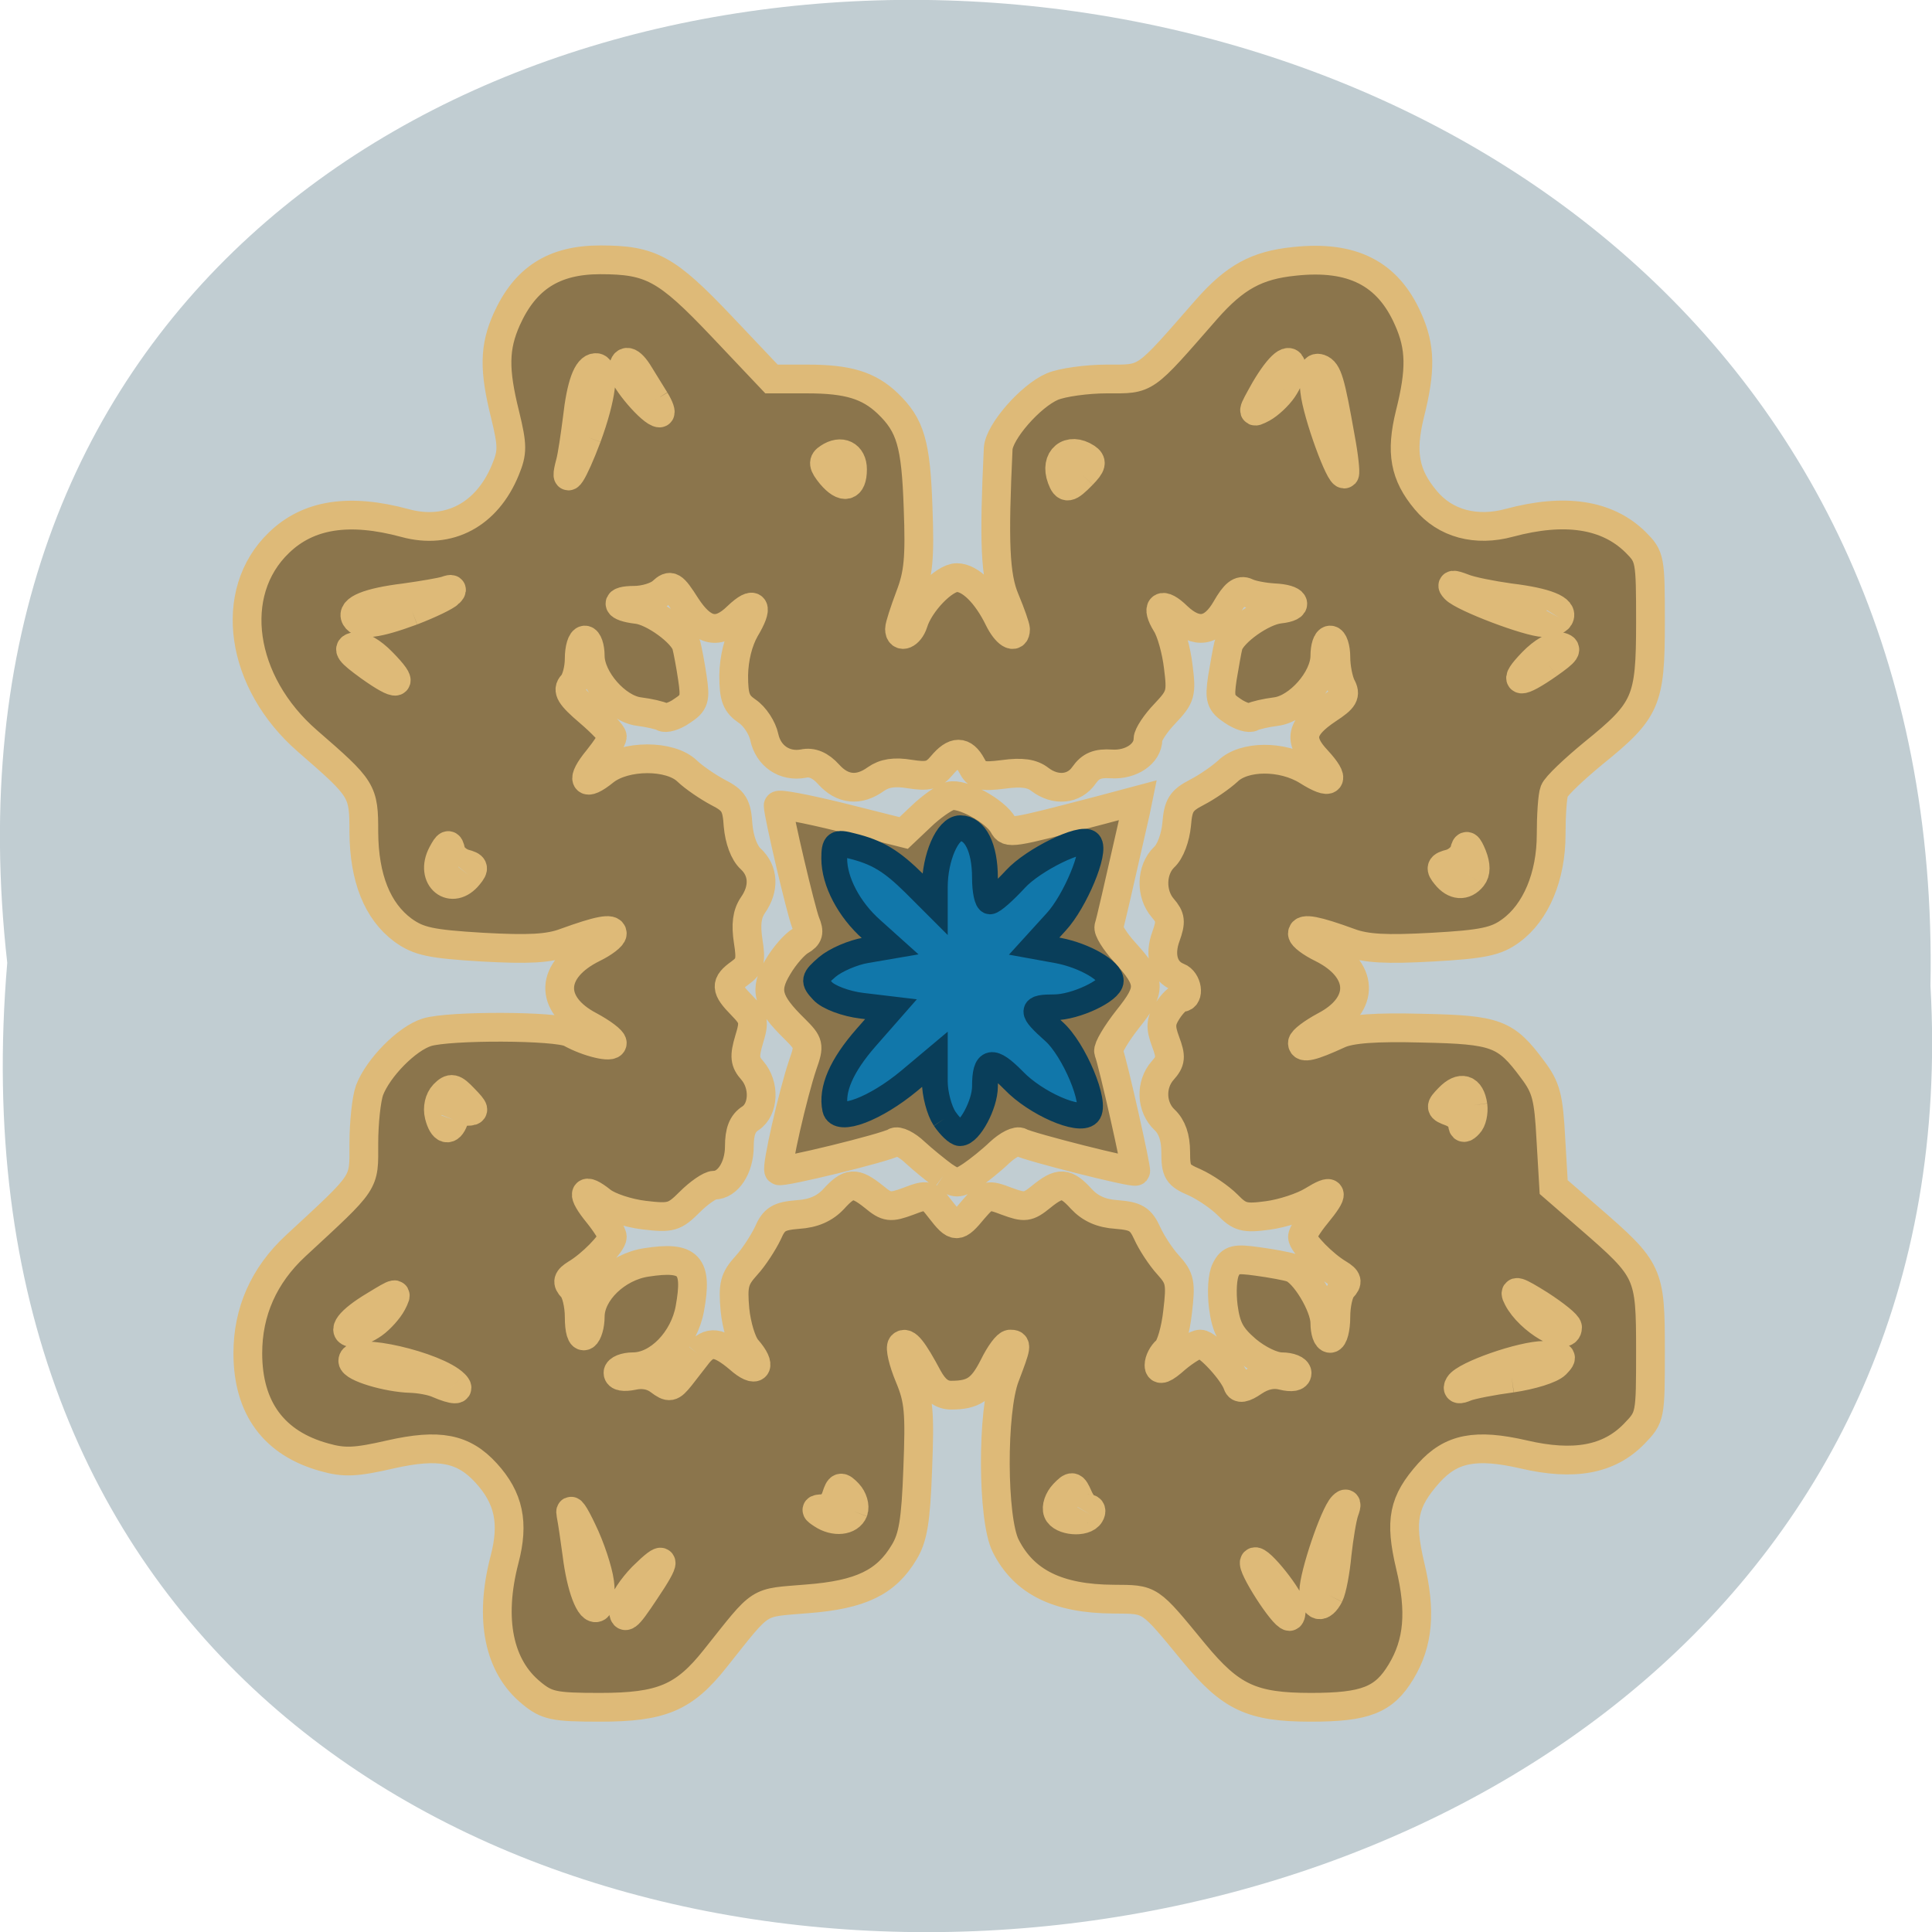 <svg xmlns="http://www.w3.org/2000/svg" viewBox="0 0 24 24"><path d="m 0.09 11.961 c -1.816 -16.11 24.2 -15.883 23.891 0.285 c 0.855 15.04 -25.309 16.395 -23.891 -0.285" fill="#c1cdd2"/><g transform="scale(0.094)"><path d="m 70.25 223.75 c -4.333 -3.5 -5.625 -9.75 -3.583 -17.625 c 1.292 -4.875 0.583 -8.167 -2.417 -11.458 c -3 -3.292 -6.208 -3.917 -12.667 -2.458 c -4.542 1.042 -6.083 1.125 -8.708 0.375 c -6.667 -1.833 -10.125 -6.5 -10.125 -13.75 c 0 -5.5 2.125 -10.292 6.292 -14.167 c 9.458 -8.75 9.04 -8.125 9.04 -13.542 c 0 -2.708 0.333 -5.875 0.75 -7.04 c 1.125 -2.958 4.917 -6.833 7.583 -7.667 c 2.958 -0.917 17.208 -0.875 18.958 0.083 c 2.333 1.292 5.542 2.042 5.542 1.333 c 0 -0.375 -1.333 -1.375 -2.958 -2.25 c -5.5 -2.875 -5.292 -7.458 0.458 -10.292 c 1.375 -0.667 2.5 -1.542 2.5 -1.917 c 0 -0.792 -1.833 -0.417 -6.208 1.167 c -2.208 0.833 -4.875 0.958 -10.958 0.625 c -6.875 -0.417 -8.417 -0.75 -10.5 -2.25 c -3.375 -2.5 -5.125 -6.875 -5.167 -12.917 c 0 -5.542 -0.125 -5.708 -7.458 -12.08 c -8.917 -7.75 -10.625 -19.625 -3.75 -26.21 c 3.875 -3.75 9.292 -4.583 16.667 -2.583 c 5.792 1.583 10.833 -1.125 13.25 -7.04 c 0.958 -2.333 0.958 -3.167 -0.042 -7.292 c -1.5 -6 -1.417 -8.917 0.208 -12.583 c 2.458 -5.458 6.25 -7.875 12.375 -7.875 c 6.708 0 8.75 1.125 15.958 8.708 l 6.667 7.04 h 4.75 c 5.333 0 8.08 0.833 10.583 3.208 c 3.042 2.917 3.75 5.333 4.04 13.833 c 0.25 6.625 0.042 8.75 -1.083 11.667 c -0.75 2 -1.375 3.917 -1.375 4.333 c 0 1.292 1.333 0.75 1.833 -0.792 c 0.792 -2.625 4.04 -6 5.75 -6 c 1.75 0 3.917 2.125 5.542 5.458 c 0.958 1.958 2.208 2.75 2.208 1.375 c 0 -0.333 -0.625 -2.125 -1.375 -3.917 c -1.333 -3.125 -1.5 -7.625 -0.917 -19.958 c 0.125 -2.208 4.25 -6.958 7.167 -8.208 c 1.292 -0.542 4.542 -1 7.208 -1 c 5.375 0 4.75 0.417 13.167 -9.208 c 3.75 -4.25 6.625 -5.833 11.583 -6.333 c 7.667 -0.833 12.375 1.583 15.04 7.625 c 1.667 3.708 1.708 6.75 0.25 12.542 c -1.25 5.083 -0.708 8.04 2.083 11.375 c 2.583 3.125 6.667 4.208 11.08 3 c 7.292 -1.958 12.875 -1.125 16.625 2.542 c 1.958 1.958 2 2.167 2 10.667 c 0 10.375 -0.542 11.583 -7.542 17.25 c -2.583 2.125 -4.917 4.333 -5.167 5 c -0.25 0.625 -0.417 3.25 -0.417 5.75 c 0 5.5 -2 10.292 -5.333 12.708 c -1.917 1.417 -3.667 1.792 -10.375 2.167 c -6.04 0.333 -8.75 0.208 -10.958 -0.625 c -4.333 -1.583 -6.208 -1.958 -6.208 -1.167 c 0 0.375 1.167 1.25 2.542 1.917 c 5.625 2.792 5.833 7.458 0.417 10.292 c -1.625 0.875 -2.958 1.875 -2.958 2.25 c 0 0.75 1.208 0.5 4.833 -1.167 c 1.542 -0.708 4.833 -0.958 11.04 -0.792 c 9.75 0.208 11 0.667 14.542 5.458 c 1.792 2.375 2.125 3.625 2.417 9.167 l 0.375 6.375 l 4.75 4.125 c 7.875 6.833 8.04 7.208 8.04 17.458 c 0 8.75 0 8.792 -2.167 11.04 c -3.333 3.417 -7.958 4.25 -14.583 2.708 c -6.333 -1.458 -9.583 -0.833 -12.542 2.458 c -3.375 3.792 -3.875 6.25 -2.458 12.25 c 1.458 6.04 1.083 10.208 -1.208 14 c -2.25 3.75 -4.708 4.708 -11.917 4.708 c -7.792 0 -10.583 -1.292 -15.458 -7.208 c -6 -7.292 -5.625 -7.04 -10.625 -7.083 c -7.375 -0.042 -11.833 -2.25 -14.25 -7.04 c -1.792 -3.542 -1.833 -17.833 -0.083 -22.375 c 1.583 -4.167 1.583 -4.292 0.667 -4.292 c -0.417 0 -1.375 1.292 -2.167 2.917 c -1.542 3.042 -2.667 3.833 -5.625 3.833 c -1.25 0 -2.167 -0.708 -3.042 -2.292 c -2 -3.75 -2.917 -4.875 -3.458 -4.292 c -0.292 0.292 0.125 2.125 0.958 4.125 c 1.292 3.083 1.417 4.708 1.125 12.208 c -0.25 6.875 -0.625 9.08 -1.792 11 c -2.375 4 -5.75 5.625 -12.792 6.167 c -6.833 0.583 -5.792 -0.125 -12.167 7.875 c -4.125 5.208 -7.083 6.458 -15.25 6.458 c -6.083 0 -7 -0.208 -9.04 -1.875 m 15 -13.458 c 2.958 -4.375 2.833 -5.04 -0.333 -1.917 c -1.375 1.417 -2.542 3.167 -2.542 3.917 c 0 2 0.417 1.708 2.875 -2 m 85.42 2.25 c 0 -1.208 -4.333 -6.667 -4.875 -6.125 c -0.5 0.5 3.792 7.208 4.625 7.208 c 0.167 0 0.25 -0.5 0.25 -1.083 m -91.42 -3.458 c -0.208 -1.542 -1.208 -4.625 -2.292 -6.833 c -1.042 -2.208 -1.708 -3.167 -1.5 -2.125 c 0.208 1.042 0.542 3.417 0.792 5.25 c 0.542 4.417 1.75 7.583 2.667 7.04 c 0.375 -0.292 0.542 -1.75 0.333 -3.333 m 96.42 1.75 c 0.375 -0.75 0.833 -3.167 1.042 -5.458 c 0.25 -2.25 0.667 -4.792 0.958 -5.625 c 0.375 -1 0.292 -1.25 -0.208 -0.75 c -1.125 1.125 -3.833 9.167 -3.833 11.292 c 0 2.125 1.083 2.417 2.042 0.542 m -62.875 -11.125 c 0.25 -0.667 -0.083 -1.708 -0.667 -2.333 c -1 -1.042 -1.167 -1 -1.625 0.417 c -0.25 0.875 -1.042 1.583 -1.708 1.583 c -1.083 0.042 -1.083 0.125 -0.125 0.75 c 1.625 1.083 3.625 0.875 4.125 -0.417 m 31.25 0.417 c 0.25 -0.417 0.167 -0.75 -0.208 -0.75 c -0.375 0 -0.958 -0.708 -1.333 -1.583 c -0.667 -1.5 -0.792 -1.542 -1.917 -0.375 c -0.667 0.708 -1.042 1.75 -0.792 2.375 c 0.458 1.208 3.583 1.5 4.25 0.333 m -83.958 -17.208 c -2.417 -2.417 -13.458 -4.958 -13.458 -3.083 c 0 0.875 4.583 2.25 7.667 2.333 c 1.208 0.042 2.833 0.333 3.625 0.708 c 2.042 0.875 3.042 0.917 2.167 0.042 m 32.17 -4 c 1.458 -1.792 2.75 -1.625 5.417 0.625 c 2.333 2.083 3.125 1.083 1.042 -1.292 c -0.667 -0.75 -1.375 -3.083 -1.583 -5.167 c -0.292 -3.292 -0.083 -4.083 1.5 -5.833 c 1 -1.083 2.25 -3.042 2.833 -4.25 c 0.833 -1.917 1.458 -2.292 4 -2.5 c 2.042 -0.125 3.542 -0.792 4.708 -2.042 c 2.042 -2.25 2.833 -2.292 5.333 -0.292 c 1.708 1.417 2.167 1.458 4.542 0.583 c 2.5 -0.958 2.708 -0.917 4.208 1.042 c 2 2.583 2.292 2.583 4.417 0 c 1.667 -1.917 1.875 -2 4.375 -1.042 c 2.375 0.875 2.792 0.833 4.542 -0.583 c 2.458 -2 3.292 -1.958 5.333 0.292 c 1.167 1.25 2.625 1.917 4.667 2.042 c 2.542 0.208 3.167 0.583 4.04 2.5 c 0.542 1.208 1.792 3.125 2.75 4.167 c 1.583 1.75 1.708 2.375 1.25 6.208 c -0.25 2.333 -0.917 4.625 -1.458 5.083 c -0.542 0.458 -1 1.333 -1 1.958 c 0 0.792 0.667 0.542 2.25 -0.875 c 1.25 -1.042 2.667 -1.917 3.208 -1.917 c 1 0 4.375 3.667 4.917 5.333 c 0.208 0.625 0.833 0.542 2.167 -0.375 c 1.25 -0.833 2.542 -1.125 3.792 -0.792 c 1.208 0.292 1.917 0.167 1.917 -0.333 c 0 -0.458 -0.917 -0.833 -2.042 -0.833 c -1.167 0 -3.125 -0.958 -4.625 -2.208 c -2.083 -1.792 -2.708 -2.917 -3.083 -5.708 c -0.25 -2 -0.125 -4.083 0.333 -4.958 c 0.667 -1.333 1.25 -1.458 4.208 -1.042 c 1.833 0.25 3.875 0.625 4.458 0.833 c 1.667 0.5 4.417 5.04 4.417 7.292 c 0 1.125 0.292 2.042 0.708 2.042 c 0.417 0 0.75 -1.292 0.75 -2.875 c 0 -1.542 0.375 -3.292 0.875 -3.792 c 0.75 -0.792 0.667 -1.167 -0.5 -1.875 c -2.042 -1.208 -4.792 -4.04 -4.792 -4.875 c 0 -0.417 0.833 -1.75 1.833 -2.958 c 2.458 -3 2.292 -3.542 -0.542 -1.792 c -1.292 0.792 -3.958 1.667 -5.875 1.917 c -3.083 0.417 -3.708 0.25 -5.333 -1.417 c -1 -1 -2.958 -2.333 -4.333 -2.958 c -2.25 -0.958 -2.5 -1.375 -2.5 -4 c 0 -1.958 -0.5 -3.333 -1.458 -4.25 c -1.792 -1.667 -1.917 -4.667 -0.25 -6.542 c 1.083 -1.208 1.125 -1.792 0.375 -3.792 c -0.708 -1.917 -0.667 -2.667 0.25 -4.083 c 0.625 -0.958 1.417 -1.75 1.833 -1.75 c 1.125 0 0.792 -2.25 -0.417 -2.708 c -1.917 -0.75 -2.542 -2.875 -1.625 -5.375 c 0.708 -1.958 0.625 -2.542 -0.417 -3.75 c -1.625 -1.875 -1.542 -5.04 0.167 -6.708 c 0.833 -0.75 1.5 -2.583 1.667 -4.333 c 0.208 -2.542 0.583 -3.167 2.667 -4.25 c 1.375 -0.708 3.167 -1.958 4.083 -2.792 c 2.125 -2.083 7.208 -2.125 10.542 -0.042 c 3.167 2 3.792 1.292 1.25 -1.458 c -2.5 -2.667 -2.125 -4.292 1.417 -6.667 c 2.167 -1.417 2.458 -1.917 1.792 -3.125 c -0.375 -0.792 -0.708 -2.458 -0.708 -3.75 c 0 -1.25 -0.333 -2.292 -0.75 -2.292 c -0.417 0 -0.708 0.958 -0.708 2.083 c 0 3.042 -3.5 7 -6.458 7.375 c -1.333 0.167 -2.75 0.5 -3.125 0.708 c -0.417 0.25 -1.542 -0.083 -2.583 -0.792 c -1.625 -1.083 -1.792 -1.583 -1.375 -4.375 c 0.292 -1.708 0.625 -3.667 0.792 -4.292 c 0.5 -1.708 4.458 -4.542 6.75 -4.792 c 2.708 -0.292 2.167 -1.375 -0.75 -1.5 c -1.333 -0.083 -2.917 -0.375 -3.583 -0.708 c -0.875 -0.417 -1.583 0.167 -2.708 2.125 c -1.792 3.125 -3.917 3.458 -6.458 1.042 c -2.042 -2 -2.917 -1.375 -1.458 1 c 0.625 0.958 1.333 3.5 1.583 5.625 c 0.458 3.583 0.333 4 -1.75 6.208 c -1.25 1.292 -2.25 2.833 -2.25 3.375 c 0 1.958 -2.25 3.458 -4.833 3.292 c -1.833 -0.125 -2.75 0.25 -3.625 1.5 c -1.292 1.875 -3.75 2.125 -5.833 0.542 c -1 -0.792 -2.375 -1 -4.792 -0.667 c -2.958 0.375 -3.5 0.208 -4.208 -1.167 c -1.083 -2 -2.292 -2 -3.958 0 c -1.125 1.333 -1.833 1.5 -4.25 1.125 c -2 -0.333 -3.333 -0.125 -4.458 0.667 c -2.25 1.625 -4.417 1.417 -6.25 -0.625 c -1.083 -1.208 -2.208 -1.667 -3.333 -1.417 c -2.5 0.458 -4.625 -1 -5.167 -3.5 c -0.25 -1.208 -1.25 -2.75 -2.25 -3.417 c -1.458 -1 -1.792 -1.792 -1.792 -4.75 c 0.042 -2.25 0.583 -4.458 1.5 -6.083 c 1.833 -3.042 1.333 -3.917 -1 -1.708 c -2.542 2.5 -4.542 2.083 -6.792 -1.375 c -1.75 -2.75 -2.042 -2.917 -3.167 -1.875 c -0.667 0.625 -2.333 1.125 -3.667 1.125 c -2.708 0 -2.458 0.875 0.333 1.208 c 2.125 0.208 6.083 3.083 6.542 4.75 c 0.167 0.625 0.542 2.583 0.792 4.292 c 0.417 2.792 0.292 3.292 -1.375 4.375 c -1 0.708 -2.167 1.042 -2.542 0.792 c -0.375 -0.208 -1.792 -0.542 -3.125 -0.708 c -3 -0.375 -6.458 -4.333 -6.458 -7.375 c 0 -1.125 -0.333 -2.083 -0.708 -2.083 c -0.417 0 -0.75 1.125 -0.75 2.458 c 0 1.375 -0.417 2.917 -0.917 3.417 c -0.708 0.75 -0.292 1.5 2.208 3.625 c 1.708 1.458 3.083 2.917 3.083 3.25 c 0 0.375 -0.875 1.708 -1.917 3 c -2.333 2.833 -1.792 3.75 0.875 1.583 c 2.708 -2.167 8.708 -2.208 10.958 0 c 0.875 0.833 2.708 2.083 4.04 2.792 c 2.125 1.083 2.5 1.708 2.667 4.375 c 0.167 1.875 0.792 3.625 1.667 4.417 c 1.708 1.583 1.833 3.917 0.292 6.125 c -0.792 1.167 -0.958 2.542 -0.625 4.75 c 0.417 2.583 0.25 3.25 -1.083 4.208 c -1.958 1.417 -1.958 2.042 0.25 4.292 c 1.583 1.625 1.708 2.083 0.958 4.5 c -0.667 2.25 -0.583 2.958 0.417 4.083 c 1.667 1.917 1.542 5.167 -0.25 6.333 c -1.042 0.667 -1.458 1.75 -1.458 3.708 c 0 2.792 -1.5 5.125 -3.333 5.125 c -0.542 0 -2 1 -3.208 2.208 c -2.042 2.042 -2.5 2.167 -6.04 1.75 c -2.125 -0.25 -4.625 -1.083 -5.583 -1.833 c -2.5 -2 -2.792 -1.125 -0.542 1.625 c 1.042 1.292 1.917 2.667 1.917 3.083 c 0 0.833 -2.75 3.667 -4.792 4.875 c -1.125 0.708 -1.25 1.083 -0.5 1.875 c 0.5 0.5 0.917 2.25 0.917 3.833 c 0 1.75 0.292 2.75 0.75 2.458 c 0.375 -0.25 0.708 -1.375 0.708 -2.5 c 0 -3.208 3.5 -6.583 7.417 -7.167 c 5.667 -0.875 6.792 0.333 5.75 6.083 c -0.75 4.167 -4.167 7.708 -7.5 7.708 c -1.083 0 -2 0.375 -2 0.792 c 0 0.5 0.75 0.625 2 0.375 c 1.292 -0.292 2.542 -0.042 3.458 0.667 c 1.333 1 1.583 0.958 2.792 -0.542 c 0.708 -0.917 1.75 -2.25 2.333 -3 m 32.417 -23.542 c -0.958 -0.708 -2.667 -2.083 -3.75 -3.083 c -1.042 -1 -2.292 -1.625 -2.708 -1.333 c -1.125 0.708 -14.958 4.083 -15.292 3.75 c -0.375 -0.375 1.875 -10.167 3.167 -14 c 0.917 -2.583 0.833 -2.833 -1.042 -4.708 c -3.667 -3.583 -4.083 -5.167 -2.25 -8.208 c 0.875 -1.5 2.25 -3.042 3 -3.458 c 1.083 -0.625 1.208 -1.125 0.667 -2.417 c -0.625 -1.583 -3.625 -14.333 -3.625 -15.458 c 0 -0.292 3.708 0.417 8.292 1.542 l 8.292 2.083 l 2.333 -2.208 c 1.25 -1.208 2.958 -2.417 3.75 -2.667 c 1.542 -0.5 6.04 1.958 7.083 3.833 c 0.667 1.208 0.792 1.167 12.792 -1.958 l 5 -1.333 l -0.333 1.625 c -2.375 10.458 -3.292 14.458 -3.5 15.08 c -0.167 0.417 0.792 1.958 2.083 3.375 c 3.542 3.917 3.583 4.875 0.417 8.833 c -1.542 1.958 -2.667 3.875 -2.542 4.292 c 0.625 1.667 3.75 15.625 3.583 15.833 c -0.292 0.292 -14.25 -3.25 -15.208 -3.833 c -0.458 -0.292 -1.667 0.333 -2.75 1.333 c -1.083 1.042 -2.792 2.417 -3.792 3.083 c -1.708 1.125 -2 1.125 -3.667 0 m 75.12 26.75 c 2.583 -0.375 5.167 -1.167 5.833 -1.833 c 1.042 -1.083 0.875 -1.167 -1.542 -1.167 c -2.958 0 -10.458 2.625 -11.25 3.917 c -0.333 0.583 -0.042 0.667 0.917 0.25 c 0.75 -0.292 3.5 -0.833 6.04 -1.167 m -150.42 -7.167 c 0.875 -0.625 2 -1.875 2.458 -2.75 c 0.792 -1.542 0.667 -1.5 -2.333 0.333 c -3.292 1.958 -4.5 3.583 -2.75 3.583 c 0.542 0 1.75 -0.542 2.625 -1.167 m 157.79 0.458 c 0 -0.375 -1.667 -1.708 -3.667 -3 c -3 -1.875 -3.542 -2.042 -2.917 -0.875 c 1.5 2.958 6.583 5.917 6.583 3.875 m -147.17 -27.417 c 0.25 -0.625 1 -1.125 1.708 -1.125 c 1.125 0 1.083 -0.208 -0.333 -1.667 c -1.417 -1.5 -1.75 -1.542 -2.708 -0.583 c -0.625 0.667 -0.875 1.792 -0.625 2.792 c 0.5 1.958 1.375 2.208 1.958 0.583 m 134.67 -1.917 c -0.333 -2.25 -1.583 -2.625 -3.167 -1 c -1.208 1.25 -1.208 1.333 0.25 1.875 c 0.875 0.333 1.542 1 1.542 1.542 c 0 0.667 0.25 0.667 0.792 0.083 c 0.458 -0.417 0.708 -1.583 0.583 -2.5 m -132.71 -30.417 c 0.792 -0.958 0.708 -1.208 -0.583 -1.542 c -0.833 -0.25 -1.667 -1 -1.792 -1.667 c -0.208 -1.042 -0.417 -0.958 -1.125 0.375 c -1.708 3.208 1.292 5.625 3.5 2.833 m 132.63 0.25 c 0.5 -0.625 0.5 -1.542 0 -2.833 c -0.583 -1.417 -0.833 -1.583 -1.042 -0.625 c -0.167 0.667 -1 1.417 -1.833 1.667 c -1.333 0.333 -1.417 0.583 -0.625 1.542 c 1.125 1.417 2.5 1.5 3.5 0.25 m -144.08 -28.417 c -1.333 -1.375 -2.792 -2.208 -3.583 -2.042 c -1.125 0.208 -0.708 0.75 1.875 2.625 c 3.958 2.833 4.792 2.542 1.708 -0.583 m 154.13 0.292 c 2.375 -1.667 2.667 -2.083 1.542 -2.333 c -0.833 -0.167 -2.292 0.667 -3.625 2.042 c -2.792 2.875 -1.792 3 2.083 0.292 m -150.17 -7.04 c 2.292 -0.875 4.542 -1.958 4.917 -2.375 c 0.5 -0.5 0.375 -0.625 -0.417 -0.333 c -0.625 0.208 -3.083 0.625 -5.458 0.958 c -4.792 0.583 -7.125 1.542 -6.5 2.625 c 0.667 1.125 2.833 0.833 7.458 -0.875 m 151.58 0.875 c 0.667 -1.083 -1.667 -2.042 -6.5 -2.625 c -2.375 -0.333 -5.167 -0.875 -6.167 -1.292 c -1.417 -0.542 -1.667 -0.5 -1.083 0.125 c 1.125 1.167 9.708 4.417 11.75 4.458 c 0.875 0.042 1.792 -0.292 2 -0.667 m -93.37 -19.583 c 0 -1.917 -1.5 -2.667 -3.167 -1.542 c -0.792 0.5 -0.75 0.917 0.333 2.25 c 1.667 1.958 2.833 1.667 2.833 -0.708 m 30.375 0.708 c 1.25 -1.292 1.333 -1.708 0.542 -2.25 c -2.292 -1.5 -4.25 0.125 -3.292 2.708 c 0.542 1.458 0.917 1.417 2.75 -0.458 m -65.46 -5 c 1.917 -5.208 2.417 -9.167 1.167 -9.167 c -1.125 0 -1.958 2.292 -2.458 6.75 c -0.292 2.25 -0.667 4.875 -0.917 5.792 c -0.958 3.542 0.375 1.5 2.208 -3.375 m 99.58 0.167 c -1.333 -7.542 -1.708 -8.833 -2.75 -9.208 c -0.792 -0.25 -0.958 0.375 -0.667 2.958 c 0.333 3.083 3.417 11.5 3.958 10.958 c 0.125 -0.167 -0.083 -2.292 -0.542 -4.708 m -90.58 -5.04 c -0.583 -0.917 -1.5 -2.458 -2.083 -3.375 c -1.167 -1.958 -2.125 -2.167 -2.125 -0.5 c 0 1.167 3.792 5.583 4.792 5.583 c 0.25 0 0 -0.75 -0.583 -1.708 m 82.958 -1.458 c 0.625 -0.917 1.125 -2.125 1.125 -2.708 c 0 -1.792 -1.542 -0.542 -3.5 2.792 c -1.75 3.125 -1.792 3.208 -0.292 2.417 c 0.833 -0.458 2.042 -1.583 2.667 -2.5" fill="#8b754c" stroke="#deba78" stroke-width="3.8"/><path d="m 124.83 147.83 c -0.708 -1.083 -1.292 -3.292 -1.292 -4.917 v -2.917 l -3.375 2.833 c -4.458 3.708 -9.375 5.583 -9.792 3.708 c -0.542 -2.542 0.833 -5.708 4.083 -9.417 l 3.292 -3.75 l -3.833 -0.458 c -2.125 -0.25 -4.458 -1.125 -5.208 -1.958 c -1.25 -1.333 -1.208 -1.583 0.625 -3.167 c 1.083 -0.917 3.375 -1.917 5.125 -2.208 l 3.167 -0.542 l -2.458 -2.208 c -2.958 -2.625 -4.917 -6.333 -4.917 -9.375 c 0 -2.042 0.25 -2.208 2.292 -1.667 c 3.417 0.833 5.292 2 8.292 4.958 l 2.708 2.708 v -2.25 c 0 -3.833 1.667 -7.75 3.375 -7.75 c 1.958 0 3.25 2.583 3.25 6.542 c 0 1.708 0.292 3.125 0.667 3.125 c 0.375 0 1.875 -1.333 3.375 -2.958 c 2.333 -2.542 8.792 -5.708 9.708 -4.75 c 0.958 1 -1.833 7.708 -4.333 10.417 l -2.917 3.208 l 3.208 0.583 c 3.458 0.667 6.917 2.667 6.917 4 c 0 1.292 -4.667 3.5 -7.458 3.5 c -3.125 0 -3.167 0.417 -0.083 3.167 c 2.708 2.375 5.708 9.625 4.542 10.833 c -1.167 1.208 -6.917 -1.292 -9.833 -4.333 c -2.875 -2.917 -3.792 -2.75 -3.792 0.792 c 0 2.375 -2.042 6.167 -3.292 6.167 c -0.417 0 -1.333 -0.875 -2.042 -1.917" fill="#17a" stroke="#093e5a" stroke-width="3.41"/></g></svg>